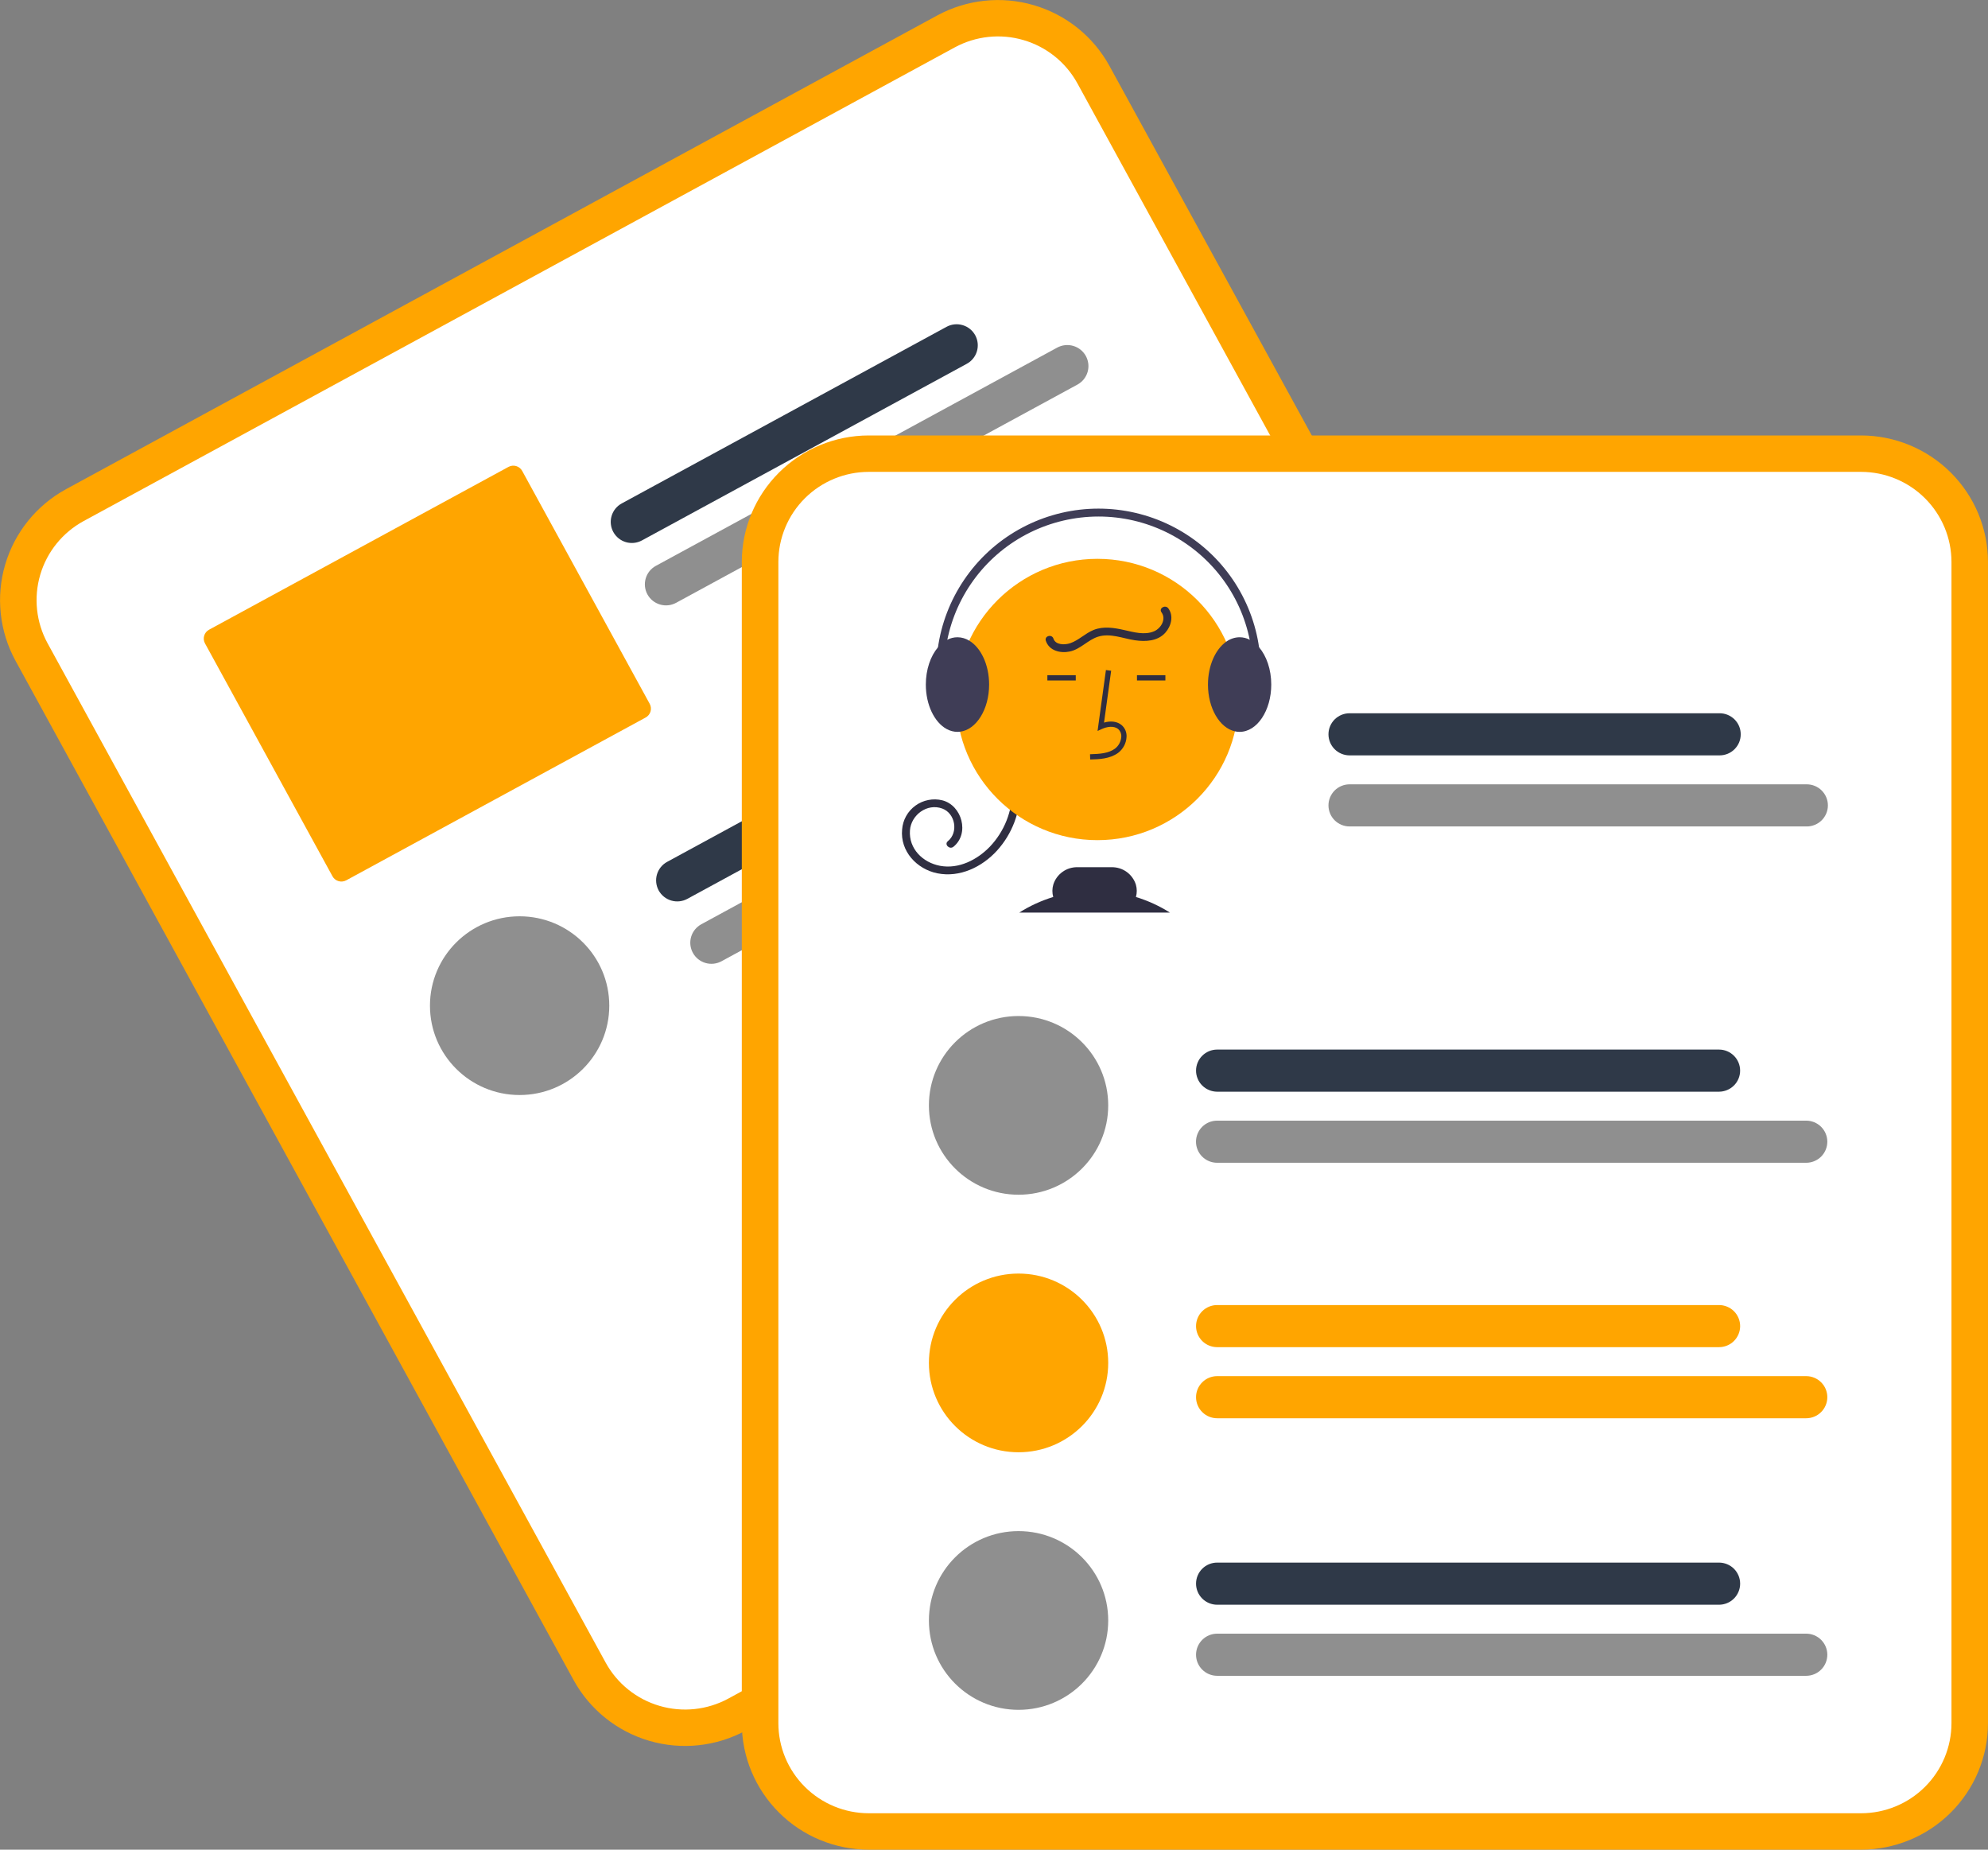 <svg width="86" height="80" viewBox="0 0 86 80" fill="none" xmlns="http://www.w3.org/2000/svg">
<rect x="0" y="0" width="86" height="80" fill="#808080" stroke="none"/>
<g clip-path="url(#clip0_95_760)">
<path d="M40.545 0.668L37.913 2.098L5.492 19.724L2.86 21.155C1.583 21.851 0.636 23.023 0.225 24.415C-0.185 25.806 -0.025 27.303 0.67 28.577L24.814 72.666C25.513 73.939 26.689 74.883 28.086 75.292C29.482 75.701 30.984 75.541 32.263 74.848L32.27 74.844L69.941 54.365L69.948 54.361C71.225 53.665 72.172 52.493 72.583 51.101C72.993 49.71 72.833 48.213 72.138 46.939L47.994 2.85C47.295 1.577 46.119 0.633 44.722 0.224C43.326 -0.185 41.824 -0.025 40.545 0.668Z" fill="#FFA500"/>
<path d="M41.302 2.05L38.185 3.744L6.734 20.843L3.617 22.537C2.708 23.033 2.033 23.867 1.741 24.858C1.449 25.849 1.563 26.915 2.058 27.822L26.202 71.912C26.699 72.818 27.537 73.49 28.532 73.781C29.526 74.073 30.596 73.959 31.506 73.466L31.513 73.462L69.184 52.982L69.191 52.978C70.1 52.483 70.775 51.648 71.068 50.657C71.36 49.666 71.246 48.6 70.751 47.693L46.607 3.604C46.109 2.697 45.272 2.025 44.277 1.734C43.283 1.442 42.213 1.556 41.302 2.05Z" fill="white"/>
<path d="M41.822 15.735L27.772 23.373C27.559 23.489 27.309 23.516 27.076 23.448C26.844 23.38 26.648 23.222 26.532 23.01C26.416 22.798 26.389 22.549 26.457 22.317C26.525 22.085 26.683 21.89 26.896 21.774L40.946 14.136C41.159 14.02 41.409 13.993 41.642 14.062C41.875 14.13 42.071 14.287 42.187 14.499C42.303 14.711 42.33 14.961 42.261 15.193C42.193 15.424 42.035 15.62 41.822 15.735Z" fill="#2F3948"/>
<path d="M46.609 16.634L29.249 26.072C29.036 26.188 28.785 26.215 28.553 26.146C28.32 26.078 28.124 25.921 28.008 25.709C27.892 25.497 27.865 25.247 27.934 25.015C28.002 24.784 28.16 24.588 28.373 24.473L45.733 15.035C45.839 14.978 45.954 14.941 46.074 14.929C46.193 14.916 46.314 14.927 46.429 14.961C46.544 14.994 46.652 15.05 46.745 15.125C46.839 15.2 46.916 15.293 46.974 15.398C47.031 15.503 47.067 15.618 47.08 15.737C47.093 15.856 47.082 15.977 47.048 16.091C47.014 16.206 46.958 16.313 46.883 16.406C46.807 16.499 46.714 16.577 46.609 16.634Z" fill="#8F8F8F"/>
<path d="M21.996 20.194L9.043 27.236C8.941 27.291 8.865 27.385 8.832 27.496C8.799 27.607 8.812 27.727 8.868 27.828L14.384 37.901C14.439 38.002 14.533 38.078 14.645 38.11C14.756 38.143 14.876 38.13 14.978 38.075L27.931 31.033C28.033 30.977 28.109 30.884 28.142 30.773C28.174 30.662 28.162 30.542 28.106 30.441L22.59 20.368C22.535 20.266 22.441 20.191 22.329 20.158C22.218 20.126 22.098 20.139 21.996 20.194Z" fill="#FFA500"/>
<path d="M48.792 28.516L29.735 38.876C29.63 38.933 29.514 38.969 29.395 38.982C29.275 38.995 29.154 38.984 29.039 38.95C28.924 38.916 28.817 38.861 28.723 38.785C28.63 38.71 28.552 38.618 28.494 38.513C28.437 38.408 28.401 38.292 28.388 38.173C28.375 38.054 28.386 37.934 28.42 37.819C28.454 37.705 28.51 37.598 28.585 37.505C28.661 37.411 28.754 37.334 28.859 37.277L47.916 26.916C48.129 26.801 48.379 26.774 48.612 26.842C48.844 26.91 49.04 27.068 49.157 27.28C49.273 27.492 49.3 27.741 49.231 27.973C49.163 28.205 49.005 28.4 48.792 28.516Z" fill="#2F3948"/>
<path d="M53.581 29.415L31.213 41.575C31.001 41.69 30.75 41.717 30.518 41.649C30.285 41.581 30.089 41.423 29.973 41.211C29.857 40.999 29.83 40.75 29.898 40.518C29.967 40.286 30.125 40.091 30.338 39.975L52.705 27.815C52.918 27.7 53.168 27.673 53.401 27.741C53.633 27.809 53.829 27.967 53.946 28.179C54.062 28.391 54.089 28.64 54.02 28.872C53.952 29.104 53.794 29.299 53.581 29.415Z" fill="#8F8F8F"/>
<path d="M22.478 47.361C24.62 47.361 26.357 45.63 26.357 43.496C26.357 41.362 24.62 39.631 22.478 39.631C20.336 39.631 18.6 41.362 18.6 43.496C18.6 45.63 20.336 47.361 22.478 47.361Z" fill="#8F8F8F"/>
<path d="M80.509 18.834H37.58C36.124 18.836 34.729 19.413 33.7 20.438C32.67 21.464 32.092 22.854 32.09 24.305V74.53C32.092 75.98 32.67 77.371 33.7 78.396C34.729 79.422 36.124 79.998 37.58 80H80.509C81.965 79.998 83.36 79.422 84.389 78.396C85.419 77.371 85.998 75.98 85.999 74.53V24.305C85.998 22.854 85.419 21.464 84.389 20.438C83.36 19.413 81.965 18.836 80.509 18.834Z" fill="#FFA500"/>
<path d="M80.511 20.409H37.581C36.545 20.41 35.551 20.821 34.818 21.551C34.085 22.282 33.673 23.272 33.672 24.305V74.53C33.673 75.563 34.085 76.553 34.818 77.283C35.551 78.013 36.545 78.424 37.581 78.425H80.511C81.547 78.424 82.541 78.013 83.274 77.283C84.007 76.553 84.419 75.563 84.42 74.53V24.305C84.419 23.272 84.007 22.282 83.274 21.551C82.541 20.821 81.547 20.41 80.511 20.409Z" fill="white"/>
<path d="M74.388 32.671H58.383C58.141 32.671 57.908 32.575 57.736 32.404C57.565 32.233 57.469 32.001 57.469 31.76C57.469 31.518 57.565 31.287 57.736 31.116C57.908 30.945 58.141 30.849 58.383 30.849H74.388C74.508 30.849 74.627 30.872 74.738 30.918C74.849 30.964 74.95 31.031 75.035 31.115C75.12 31.2 75.188 31.3 75.234 31.411C75.28 31.521 75.303 31.64 75.303 31.76C75.303 31.88 75.28 31.998 75.234 32.109C75.188 32.219 75.12 32.32 75.035 32.404C74.95 32.489 74.849 32.556 74.738 32.602C74.627 32.647 74.508 32.671 74.388 32.671Z" fill="#2F3948"/>
<path d="M78.159 35.745H58.383C58.141 35.745 57.908 35.649 57.736 35.478C57.565 35.307 57.469 35.076 57.469 34.834C57.469 34.592 57.565 34.361 57.736 34.19C57.908 34.019 58.141 33.923 58.383 33.923H78.159C78.402 33.923 78.634 34.019 78.806 34.19C78.977 34.361 79.074 34.592 79.074 34.834C79.074 35.076 78.977 35.307 78.806 35.478C78.634 35.649 78.402 35.745 78.159 35.745Z" fill="#8F8F8F"/>
<path d="M44.132 34.169C44.138 35.138 43.78 36.074 43.128 36.792C42.483 37.498 41.522 37.965 40.553 37.772C39.66 37.594 38.935 36.816 39.025 35.876C39.04 35.672 39.1 35.474 39.199 35.296C39.299 35.117 39.437 34.963 39.602 34.843C39.768 34.723 39.958 34.64 40.159 34.601C40.36 34.561 40.568 34.566 40.767 34.615C41.615 34.834 41.953 36.052 41.246 36.623C41.077 36.76 40.833 36.52 41.004 36.382C41.471 36.004 41.327 35.178 40.763 34.971C40.107 34.729 39.411 35.248 39.364 35.917C39.308 36.709 39.918 37.306 40.665 37.447C41.474 37.599 42.275 37.187 42.823 36.618C43.451 35.957 43.797 35.079 43.79 34.169C43.791 34.125 43.81 34.083 43.842 34.052C43.874 34.022 43.916 34.004 43.961 34.004C44.005 34.004 44.048 34.022 44.08 34.052C44.112 34.083 44.13 34.125 44.132 34.169Z" fill="#2F2E41"/>
<path d="M47.474 36.337C50.846 36.337 53.58 33.613 53.58 30.254C53.58 26.894 50.846 24.17 47.474 24.17C44.103 24.17 41.369 26.894 41.369 30.254C41.369 33.613 44.103 36.337 47.474 36.337Z" fill="#FFA500"/>
<path d="M47.161 32.849L47.154 32.622C47.579 32.61 47.953 32.584 48.234 32.379C48.314 32.318 48.379 32.24 48.426 32.151C48.473 32.062 48.5 31.965 48.506 31.864C48.511 31.803 48.501 31.742 48.479 31.685C48.456 31.628 48.42 31.576 48.374 31.535C48.188 31.378 47.887 31.429 47.668 31.529L47.48 31.615L47.842 28.98L48.068 29.01L47.76 31.253C48.057 31.165 48.333 31.203 48.522 31.362C48.594 31.425 48.651 31.504 48.688 31.592C48.724 31.681 48.74 31.777 48.734 31.872C48.727 32.007 48.691 32.139 48.628 32.258C48.565 32.377 48.476 32.481 48.369 32.563C48.007 32.826 47.538 32.839 47.161 32.849Z" fill="#2F2E41"/>
<path d="M50.414 29.204H49.185V29.431H50.414V29.204Z" fill="#2F2E41"/>
<path d="M46.537 29.204H45.309V29.431H46.537V29.204Z" fill="#2F2E41"/>
<path d="M44.092 39.47C44.549 39.181 45.044 38.954 45.562 38.796C45.513 38.621 45.514 38.436 45.565 38.261C45.633 38.04 45.772 37.848 45.96 37.712C46.147 37.576 46.374 37.504 46.606 37.507H48.094C48.326 37.505 48.553 37.576 48.741 37.712C48.929 37.848 49.068 38.041 49.138 38.262C49.188 38.437 49.189 38.622 49.14 38.796C49.658 38.955 50.153 39.181 50.61 39.47H44.092Z" fill="#2F2E41"/>
<path d="M54.467 27.996C54.355 27.862 54.219 27.751 54.064 27.67C53.928 27.599 53.778 27.562 53.625 27.562C53.415 27.564 53.211 27.633 53.042 27.757C52.578 28.085 52.256 28.791 52.256 29.608C52.256 30.633 52.762 31.483 53.421 31.631C53.488 31.646 53.556 31.654 53.625 31.654C54.379 31.654 54.994 30.736 54.994 29.608C54.994 28.953 54.787 28.37 54.467 27.996Z" fill="#3F3D56"/>
<path d="M41.928 27.708H41.927C41.775 27.614 41.599 27.563 41.42 27.562C41.267 27.562 41.116 27.599 40.98 27.67C40.826 27.751 40.689 27.862 40.578 27.996L40.577 27.997C40.257 28.371 40.051 28.954 40.051 29.608C40.051 30.49 40.425 31.242 40.95 31.53C41.093 31.61 41.255 31.653 41.42 31.654C41.456 31.654 41.493 31.651 41.529 31.647H41.53C42.233 31.563 42.789 30.681 42.789 29.608C42.789 28.748 42.432 28.011 41.928 27.708Z" fill="#3F3D56"/>
<path d="M41.034 31.334C41.062 31.334 41.088 31.328 41.112 31.315C41.137 31.303 41.157 31.285 41.173 31.263C41.189 31.241 41.2 31.216 41.203 31.189C41.208 31.162 41.205 31.135 41.197 31.109C40.869 30.14 40.771 29.109 40.909 28.096C41.047 27.083 41.417 26.115 41.992 25.268C42.566 24.421 43.329 23.717 44.22 23.211C45.112 22.706 46.109 22.412 47.133 22.352C48.157 22.292 49.182 22.469 50.126 22.868C51.071 23.267 51.911 23.878 52.58 24.653C53.249 25.427 53.73 26.346 53.985 27.336C54.241 28.326 54.263 29.362 54.051 30.362C54.042 30.406 54.051 30.452 54.076 30.49C54.1 30.528 54.139 30.555 54.184 30.564C54.228 30.573 54.274 30.565 54.312 30.54C54.35 30.515 54.377 30.477 54.386 30.432C54.609 29.381 54.586 28.292 54.317 27.251C54.049 26.21 53.543 25.244 52.84 24.429C52.136 23.615 51.253 22.973 50.26 22.553C49.267 22.134 48.19 21.948 47.113 22.01C46.036 22.073 44.988 22.382 44.05 22.914C43.113 23.446 42.311 24.186 41.708 25.077C41.104 25.968 40.714 26.985 40.569 28.05C40.425 29.115 40.528 30.2 40.872 31.218C40.884 31.252 40.905 31.281 40.934 31.302C40.964 31.323 40.998 31.334 41.034 31.334Z" fill="#3F3D56"/>
<path d="M50.541 26.312C50.783 26.641 50.664 27.084 50.409 27.368C50.078 27.736 49.549 27.76 49.09 27.691C48.575 27.614 48.029 27.374 47.507 27.536C47.063 27.674 46.746 28.076 46.284 28.177C45.875 28.266 45.385 28.148 45.242 27.713C45.173 27.504 45.503 27.414 45.572 27.622C45.665 27.904 46.066 27.898 46.295 27.82C46.663 27.695 46.947 27.391 47.309 27.246C47.736 27.075 48.198 27.152 48.633 27.25C49.042 27.342 49.513 27.478 49.921 27.306C50.222 27.179 50.463 26.779 50.246 26.484C50.115 26.307 50.412 26.137 50.541 26.312Z" fill="#2F2E41"/>
<path d="M74.364 47.217H52.654C52.534 47.217 52.416 47.193 52.305 47.147C52.194 47.102 52.093 47.034 52.008 46.95C51.923 46.865 51.856 46.765 51.81 46.654C51.764 46.544 51.74 46.425 51.74 46.306C51.74 46.186 51.764 46.068 51.81 45.957C51.856 45.847 51.923 45.746 52.008 45.662C52.093 45.577 52.194 45.51 52.305 45.464C52.416 45.418 52.534 45.395 52.654 45.395H74.364C74.606 45.395 74.838 45.491 75.009 45.662C75.181 45.833 75.277 46.064 75.277 46.306C75.277 46.547 75.181 46.779 75.009 46.949C74.838 47.12 74.606 47.216 74.364 47.217Z" fill="#2F3948"/>
<path d="M78.134 50.291H52.654C52.533 50.291 52.414 50.268 52.303 50.222C52.192 50.176 52.091 50.109 52.006 50.025C51.921 49.94 51.854 49.84 51.808 49.729C51.762 49.618 51.738 49.5 51.738 49.38C51.738 49.26 51.762 49.142 51.808 49.031C51.854 48.921 51.921 48.82 52.006 48.736C52.091 48.651 52.192 48.584 52.303 48.538C52.414 48.493 52.533 48.469 52.654 48.469H78.134C78.254 48.469 78.373 48.493 78.484 48.538C78.595 48.584 78.696 48.651 78.781 48.736C78.866 48.82 78.933 48.921 78.979 49.031C79.025 49.142 79.049 49.26 79.049 49.38C79.049 49.5 79.025 49.618 78.979 49.729C78.933 49.84 78.866 49.94 78.781 50.025C78.696 50.109 78.595 50.176 78.484 50.222C78.373 50.268 78.254 50.291 78.134 50.291Z" fill="#8F8F8F"/>
<path d="M74.364 58.266H52.654C52.412 58.266 52.179 58.17 52.008 58C51.837 57.829 51.74 57.597 51.74 57.355C51.74 57.114 51.837 56.882 52.008 56.711C52.179 56.541 52.412 56.445 52.654 56.445H74.364C74.606 56.445 74.839 56.541 75.01 56.711C75.181 56.882 75.278 57.114 75.278 57.355C75.278 57.597 75.181 57.829 75.01 58C74.839 58.17 74.606 58.266 74.364 58.266Z" fill="#FFA500"/>
<path d="M78.135 61.341H52.654C52.412 61.341 52.179 61.245 52.008 61.074C51.837 60.903 51.74 60.671 51.74 60.43C51.74 60.188 51.837 59.956 52.008 59.786C52.179 59.615 52.412 59.519 52.654 59.519H78.135C78.377 59.519 78.61 59.615 78.781 59.786C78.953 59.956 79.049 60.188 79.049 60.43C79.049 60.671 78.953 60.903 78.781 61.074C78.61 61.245 78.377 61.341 78.135 61.341Z" fill="#FFA500"/>
<path d="M44.062 51.673C46.204 51.673 47.941 49.943 47.941 47.809C47.941 45.674 46.204 43.944 44.062 43.944C41.92 43.944 40.184 45.674 40.184 47.809C40.184 49.943 41.92 51.673 44.062 51.673Z" fill="#8F8F8F"/>
<path d="M44.062 62.812C46.204 62.812 47.941 61.082 47.941 58.948C47.941 56.813 46.204 55.083 44.062 55.083C41.92 55.083 40.184 56.813 40.184 58.948C40.184 61.082 41.92 62.812 44.062 62.812Z" fill="#FFA500"/>
<path d="M74.364 69.406H52.654C52.412 69.406 52.179 69.31 52.008 69.139C51.837 68.968 51.74 68.736 51.74 68.495C51.74 68.253 51.837 68.021 52.008 67.85C52.179 67.68 52.412 67.584 52.654 67.584H74.364C74.606 67.584 74.839 67.68 75.01 67.85C75.181 68.021 75.278 68.253 75.278 68.495C75.278 68.736 75.181 68.968 75.01 69.139C74.839 69.31 74.606 69.406 74.364 69.406Z" fill="#2F3948"/>
<path d="M78.135 72.48H52.654C52.412 72.48 52.179 72.384 52.008 72.213C51.837 72.042 51.74 71.811 51.74 71.569C51.74 71.327 51.837 71.096 52.008 70.925C52.179 70.754 52.412 70.658 52.654 70.658H78.135C78.377 70.658 78.61 70.754 78.781 70.925C78.953 71.096 79.049 71.327 79.049 71.569C79.049 71.811 78.953 72.042 78.781 72.213C78.61 72.384 78.377 72.48 78.135 72.48Z" fill="#8F8F8F"/>
<path d="M44.062 73.952C46.204 73.952 47.941 72.221 47.941 70.087C47.941 67.953 46.204 66.222 44.062 66.222C41.92 66.222 40.184 67.953 40.184 70.087C40.184 72.221 41.92 73.952 44.062 73.952Z" fill="#8F8F8F"/>
</g>
<defs>
<clipPath id="clip0_95_760">
<rect width="86" height="80" fill="white"/>
</clipPath>
</defs>
</svg>
